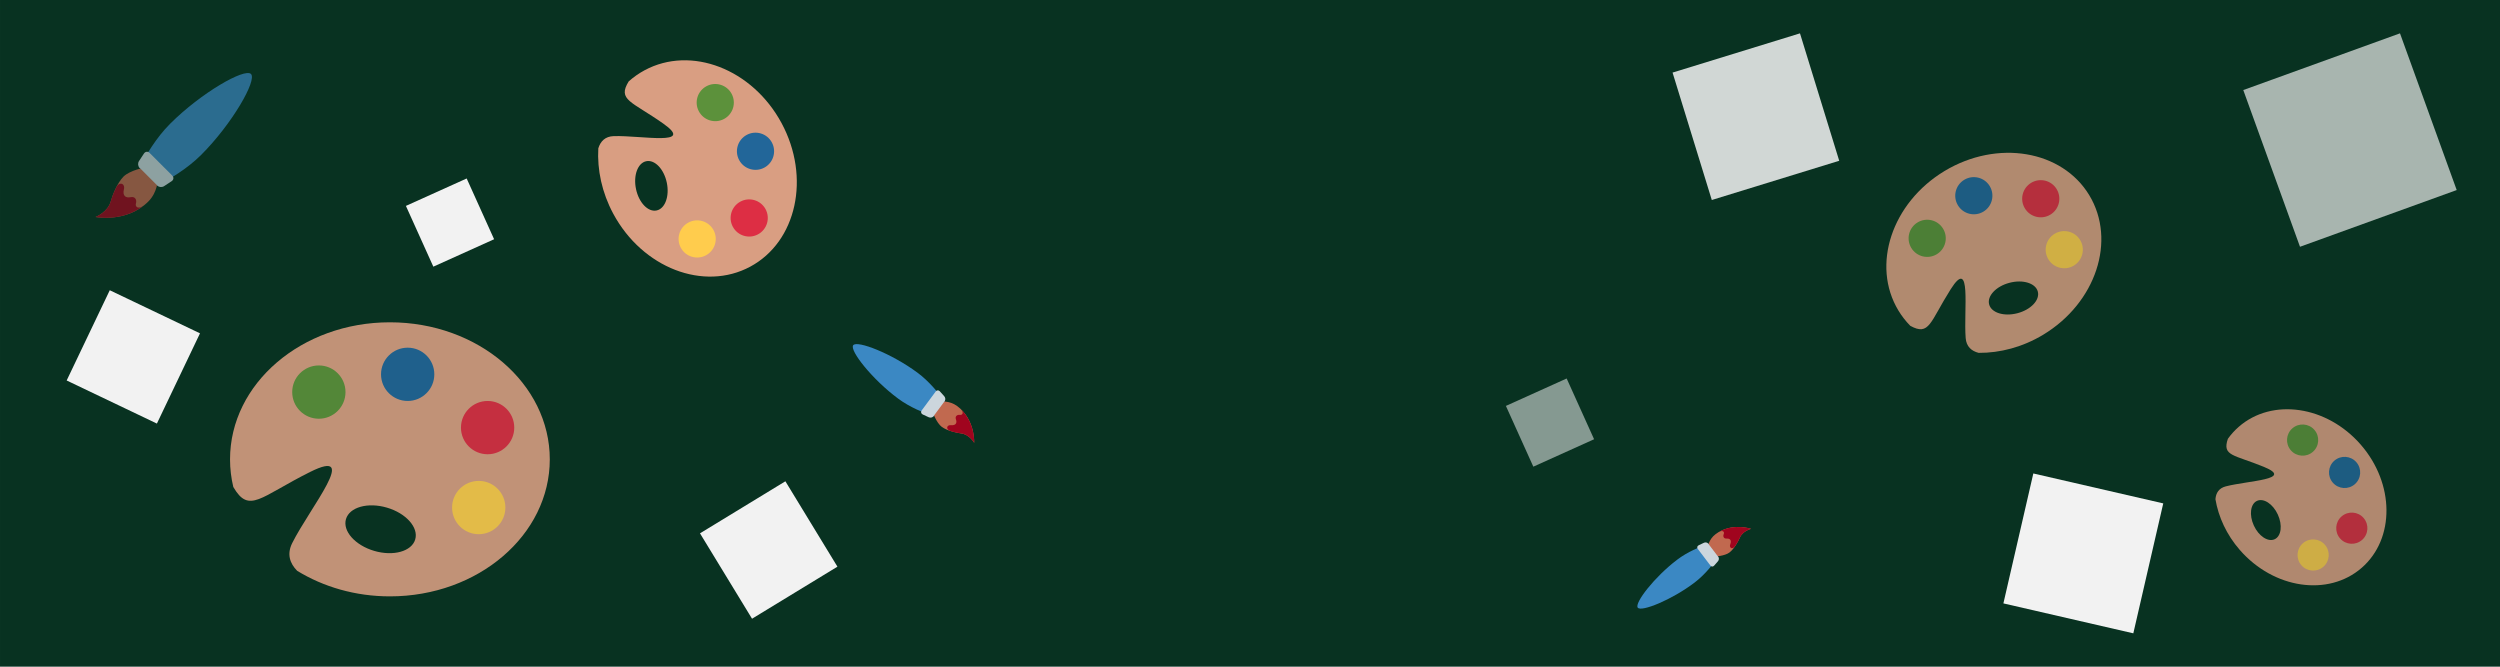<?xml version="1.0" encoding="UTF-8" standalone="no"?>
<svg
   sodipodi:docname="pbingo_malarstwo_banner.svg"
   inkscape:version="1.3.2 (091e20e, 2023-11-25, custom)"
   id="svg8"
   version="1.1"
   viewBox="0 0 198.438 52.917"
   height="200"
   width="750"
   xml:space="preserve"
   xmlns:inkscape="http://www.inkscape.org/namespaces/inkscape"
   xmlns:sodipodi="http://sodipodi.sourceforge.net/DTD/sodipodi-0.dtd"
   xmlns="http://www.w3.org/2000/svg"
   xmlns:svg="http://www.w3.org/2000/svg"
   xmlns:rdf="http://www.w3.org/1999/02/22-rdf-syntax-ns#"
   xmlns:cc="http://creativecommons.org/ns#"
   xmlns:dc="http://purl.org/dc/elements/1.1/"><defs
     id="defs2" /><sodipodi:namedview
     inkscape:window-maximized="0"
     inkscape:window-y="0"
     inkscape:window-x="0"
     inkscape:window-height="1020"
     inkscape:window-width="1898"
     units="px"
     showgrid="true"
     inkscape:document-rotation="0"
     inkscape:current-layer="layer1"
     inkscape:document-units="mm"
     inkscape:cy="101.01525"
     inkscape:cx="485.88337"
     inkscape:zoom="0.98994949"
     inkscape:pageshadow="2"
     inkscape:pageopacity="0.0"
     borderopacity="1.0"
     bordercolor="#666666"
     pagecolor="#ffffff"
     id="base"
     inkscape:showpageshadow="2"
     inkscape:pagecheckerboard="0"
     inkscape:deskcolor="#d1d1d1"><inkscape:grid
       id="grid833"
       type="xygrid"
       originx="0"
       originy="0"
       spacingy="1"
       spacingx="1"
       units="px"
       visible="true" /></sodipodi:namedview><g
     id="layer1"
     inkscape:groupmode="layer"
     inkscape:label="Warstwa 1"><rect
       ry="0"
       y="0"
       x="0"
       height="52.917"
       width="198.464"
       id="rect835"
       style="fill:#083221;fill-opacity:1;stroke:none;stroke-width:0.199;stroke-linecap:round;stroke-linejoin:round;stroke-miterlimit:4;stroke-dasharray:none" /><rect
       ry="0"
       y="44.938"
       x="-85.725"
       height="86.295"
       width="78.753"
       id="rect982"
       style="fill:none;stroke:none;stroke-width:1.272;stroke-linecap:round;stroke-linejoin:round"
       transform="scale(-1,1)" /><rect
       style="fill:none;stroke:none;stroke-width:1.288;stroke-linecap:round;stroke-linejoin:round"
       id="rect982-6"
       width="80.52"
       height="86.5"
       x="117.806"
       y="44.816"
       ry="0" /><rect
       transform="rotate(58.633)"
       ry="1.5258797e-06"
       y="-33.344"
       x="65.068"
       height="7.938"
       width="7.937"
       id="rect996"
       style="fill:#f2f2f2;fill-opacity:1;stroke-width:3;stroke-linecap:round;stroke-linejoin:round" /><rect
       transform="rotate(-24.295)"
       style="fill:#f2f2f2;fill-opacity:1;stroke-width:2;stroke-linecap:round;stroke-linejoin:round;opacity:0.531"
       id="rect996-5"
       width="5.292"
       height="5.292"
       x="95.689"
       y="78.545"
       ry="1.0172533e-06" /><rect
       transform="rotate(-17.114)"
       style="fill:#f2f2f2;fill-opacity:1;stroke-width:4;stroke-linecap:round;stroke-linejoin:round;opacity:0.858"
       id="rect996-7"
       width="10.583"
       height="10.583"
       x="125.186"
       y="44.574"
       ry="2.0345058e-06" /><rect
       transform="rotate(12.972)"
       style="fill:#f2f2f2;fill-opacity:1;stroke-width:4;stroke-linecap:round;stroke-linejoin:round"
       id="rect996-52"
       width="10.583"
       height="10.583"
       x="165.713"
       y="0.393"
       ry="2.0345058e-06" /><rect
       transform="rotate(70.104)"
       style="fill:#f2f2f2;fill-opacity:1;stroke-width:5;stroke-linecap:round;stroke-linejoin:round;opacity:0.681"
       id="rect996-2"
       width="13.229"
       height="13.229"
       x="67.318"
       y="-178.229"
       ry="2.5431316e-06" /><rect
       transform="rotate(-24.295)"
       style="fill:#f2f2f2;fill-opacity:1;stroke-width:2;stroke-linecap:round;stroke-linejoin:round"
       id="rect996-1"
       width="5.292"
       height="5.292"
       x="22.641"
       y="28.152"
       ry="1.0172538e-06" /><rect
       transform="rotate(25.529)"
       style="fill:#f2f2f2;fill-opacity:1;stroke-width:3;stroke-linecap:round;stroke-linejoin:round"
       id="rect996-17"
       width="7.937"
       height="7.938"
       x="17.79"
       y="17.034"
       ry="1.5258802e-06" /><g
       id="g4"
       transform="matrix(0.349,0,0,0.349,7.433,5.099)"
       style="opacity:0.677"><path
         fill="#3b88c3"
         d="m 14.57,27.673 c 2.814,-1.692 6.635,-3.807 9.899,-7.071 7.03,-7.029 12.729,-16.97 11.314,-18.385 -1.414,-1.414 -11.355,4.285 -18.385,11.314 -3.265,3.265 -5.379,7.085 -7.071,9.899 z"
         id="path1" /><path
         fill="#c1694f"
         d="m 0.428,34.744 c 0,0 7.071,1.414 12.021,-3.536 2.121,-2.121 2.121,-4.949 2.121,-4.949 L 11.741,23.43 c 0,0 -3.535,0.708 -4.95,2.122 -1.414,1.414 -2.518,4.232 -2.888,5.598 -0.676,2.502 -3.475,3.594 -3.475,3.594 z"
         id="path2-9" /><path
         fill="#ccd6dd"
         d="M 17.882,25.328 12.714,20.16 c -0.391,-0.391 -0.958,-0.326 -1.27,0.145 l -1.123,1.705 c -0.311,0.471 -0.271,1.142 0.087,1.501 l 4.122,4.123 c 0.358,0.358 1.03,0.397 1.501,0.087 l 1.705,-1.124 c 0.472,-0.311 0.536,-0.878 0.146,-1.269 z"
         id="path3" /><path
         fill="#a0041e"
         d="M 11.229,32.26 C 10.038,33.029 9.403,32.388 9.62,31.651 9.841,30.9 9.5,30.003 8.383,30.237 7.266,30.47 6.527,29.883 6.88,28.47 7.228,27.077 5.795,26.607 5.126,28.035 c -0.582,1.16 -1.017,2.359 -1.222,3.115 -0.677,2.503 -3.476,3.595 -3.476,3.595 0,0 5.988,1.184 10.801,-2.485 z"
         id="path4-88" /></g><g
       id="g4-09"
       transform="matrix(-0.226,-0.031,0.031,-0.226,138.015,49.843)"><path
         fill="#3b88c3"
         d="m 14.57,27.673 c 2.814,-1.692 6.635,-3.807 9.899,-7.071 7.03,-7.029 12.729,-16.97 11.314,-18.385 -1.414,-1.414 -11.355,4.285 -18.385,11.314 -3.265,3.265 -5.379,7.085 -7.071,9.899 z"
         id="path1-6" /><path
         fill="#c1694f"
         d="m 0.428,34.744 c 0,0 7.071,1.414 12.021,-3.536 2.121,-2.121 2.121,-4.949 2.121,-4.949 L 11.741,23.43 c 0,0 -3.535,0.708 -4.95,2.122 -1.414,1.414 -2.518,4.232 -2.888,5.598 -0.676,2.502 -3.475,3.594 -3.475,3.594 z"
         id="path2-9-4" /><path
         fill="#ccd6dd"
         d="M 17.882,25.328 12.714,20.16 c -0.391,-0.391 -0.958,-0.326 -1.27,0.145 l -1.123,1.705 c -0.311,0.471 -0.271,1.142 0.087,1.501 l 4.122,4.123 c 0.358,0.358 1.03,0.397 1.501,0.087 l 1.705,-1.124 c 0.472,-0.311 0.536,-0.878 0.146,-1.269 z"
         id="path3-7" /><path
         fill="#a0041e"
         d="M 11.229,32.26 C 10.038,33.029 9.403,32.388 9.62,31.651 9.841,30.9 9.5,30.003 8.383,30.237 7.266,30.47 6.527,29.883 6.88,28.47 7.228,27.077 5.795,26.607 5.126,28.035 c -0.582,1.16 -1.017,2.359 -1.222,3.115 -0.677,2.503 -3.476,3.595 -3.476,3.595 0,0 5.988,1.184 10.801,-2.485 z"
         id="path4-88-0" /></g><g
       id="g4-0"
       transform="matrix(0.705,0,0,0.705,18.259,23.367)"
       style="opacity:0.883"><path
         fill="#d99e82"
         d="m 18,3.143 c -9.941,0 -18,6.908 -18,15.428 0,1.066 0.126,2.107 0.367,3.112 C 2.146,24.744 3.377,22.812 9,20 14.727,17.136 9,24 7,28 6.385,29.23 6.718,30.271 7.56,31.124 10.506,32.928 14.104,34 18,34 27.941,34 36,27.093 36,18.571 36,10.051 27.941,3.143 18,3.143 Z m 2.849,24.447 c -0.395,1.346 -2.46,1.924 -4.613,1.291 -2.153,-0.632 -3.578,-2.234 -3.183,-3.581 0.395,-1.346 2.46,-1.924 4.613,-1.29 2.153,0.631 3.578,2.233 3.183,3.58 z"
         id="path1-4" /><circle
         fill="#5c913b"
         cx="10"
         cy="11"
         r="3"
         id="circle1" /><circle
         fill="#226699"
         cx="20"
         cy="9"
         r="3"
         id="circle2" /><circle
         fill="#dd2e44"
         cx="29"
         cy="15"
         r="3"
         id="circle3" /><circle
         fill="#ffcc4d"
         cx="28"
         cy="24"
         r="3"
         id="circle4" /></g><g
       id="g4-0-7"
       transform="matrix(0.421,-0.254,0.254,0.421,145.967,16.826)"
       style="opacity:0.805"><path
         fill="#d99e82"
         d="m 18,3.143 c -9.941,0 -18,6.908 -18,15.428 0,1.066 0.126,2.107 0.367,3.112 C 2.146,24.744 3.377,22.812 9,20 14.727,17.136 9,24 7,28 6.385,29.23 6.718,30.271 7.56,31.124 10.506,32.928 14.104,34 18,34 27.941,34 36,27.093 36,18.571 36,10.051 27.941,3.143 18,3.143 Z m 2.849,24.447 c -0.395,1.346 -2.46,1.924 -4.613,1.291 -2.153,-0.632 -3.578,-2.234 -3.183,-3.581 0.395,-1.346 2.46,-1.924 4.613,-1.29 2.153,0.631 3.578,2.233 3.183,3.58 z"
         id="path1-4-1" /><circle
         fill="#5c913b"
         cx="10"
         cy="11"
         r="3"
         id="circle1-2" /><circle
         fill="#226699"
         cx="20"
         cy="9"
         r="3"
         id="circle2-1" /><circle
         fill="#dd2e44"
         cx="29"
         cy="15"
         r="3"
         id="circle3-1" /><circle
         fill="#ffcc4d"
         cx="28"
         cy="24"
         r="3"
         id="circle4-1" /></g><g
       id="g4-0-7-0"
       transform="matrix(0.271,0.311,-0.311,0.271,183.482,28.841)"
       style="opacity:0.797"><path
         fill="#d99e82"
         d="m 18,3.143 c -9.941,0 -18,6.908 -18,15.428 0,1.066 0.126,2.107 0.367,3.112 C 2.146,24.744 3.377,22.812 9,20 14.727,17.136 9,24 7,28 6.385,29.23 6.718,30.271 7.56,31.124 10.506,32.928 14.104,34 18,34 27.941,34 36,27.093 36,18.571 36,10.051 27.941,3.143 18,3.143 Z m 2.849,24.447 c -0.395,1.346 -2.46,1.924 -4.613,1.291 -2.153,-0.632 -3.578,-2.234 -3.183,-3.581 0.395,-1.346 2.46,-1.924 4.613,-1.29 2.153,0.631 3.578,2.233 3.183,3.58 z"
         id="path1-4-1-8" /><circle
         fill="#5c913b"
         cx="10"
         cy="11"
         r="3"
         id="circle1-2-6" /><circle
         fill="#226699"
         cx="20"
         cy="9"
         r="3"
         id="circle2-1-7" /><circle
         fill="#dd2e44"
         cx="29"
         cy="15"
         r="3"
         id="circle3-1-1" /><circle
         fill="#ffcc4d"
         cx="28"
         cy="24"
         r="3"
         id="circle4-1-6" /></g><g
       id="g4-6"
       transform="matrix(-0.038,-0.254,0.254,-0.038,68.519,36.577)"><path
         fill="#3b88c3"
         d="m 14.57,27.673 c 2.814,-1.692 6.635,-3.807 9.899,-7.071 7.03,-7.029 12.729,-16.97 11.314,-18.385 -1.414,-1.414 -11.355,4.285 -18.385,11.314 -3.265,3.265 -5.379,7.085 -7.071,9.899 z"
         id="path1-5" /><path
         fill="#c1694f"
         d="m 0.428,34.744 c 0,0 7.071,1.414 12.021,-3.536 2.121,-2.121 2.121,-4.949 2.121,-4.949 L 11.741,23.43 c 0,0 -3.535,0.708 -4.95,2.122 -1.414,1.414 -2.518,4.232 -2.888,5.598 -0.676,2.502 -3.475,3.594 -3.475,3.594 z"
         id="path2-9-7" /><path
         fill="#ccd6dd"
         d="M 17.882,25.328 12.714,20.16 c -0.391,-0.391 -0.958,-0.326 -1.27,0.145 l -1.123,1.705 c -0.311,0.471 -0.271,1.142 0.087,1.501 l 4.122,4.123 c 0.358,0.358 1.03,0.397 1.501,0.087 l 1.705,-1.124 c 0.472,-0.311 0.536,-0.878 0.146,-1.269 z"
         id="path3-6" /><path
         fill="#a0041e"
         d="M 11.229,32.26 C 10.038,33.029 9.403,32.388 9.62,31.651 9.841,30.9 9.5,30.003 8.383,30.237 7.266,30.47 6.527,29.883 6.88,28.47 7.228,27.077 5.795,26.607 5.126,28.035 c -0.582,1.16 -1.017,2.359 -1.222,3.115 -0.677,2.503 -3.476,3.595 -3.476,3.595 0,0 5.988,1.184 10.801,-2.485 z"
         id="path4-88-9" /></g><g
       id="g4-0-7-4"
       transform="matrix(0.233,0.433,-0.433,0.233,59.206,1.25)"><path
         fill="#d99e82"
         d="m 18,3.143 c -9.941,0 -18,6.908 -18,15.428 0,1.066 0.126,2.107 0.367,3.112 C 2.146,24.744 3.377,22.812 9,20 14.727,17.136 9,24 7,28 6.385,29.23 6.718,30.271 7.56,31.124 10.506,32.928 14.104,34 18,34 27.941,34 36,27.093 36,18.571 36,10.051 27.941,3.143 18,3.143 Z m 2.849,24.447 c -0.395,1.346 -2.46,1.924 -4.613,1.291 -2.153,-0.632 -3.578,-2.234 -3.183,-3.581 0.395,-1.346 2.46,-1.924 4.613,-1.29 2.153,0.631 3.578,2.233 3.183,3.58 z"
         id="path1-4-1-9" /><circle
         fill="#5c913b"
         cx="10"
         cy="11"
         r="3"
         id="circle1-2-3" /><circle
         fill="#226699"
         cx="20"
         cy="9"
         r="3"
         id="circle2-1-3" /><circle
         fill="#dd2e44"
         cx="29"
         cy="15"
         r="3"
         id="circle3-1-7" /><circle
         fill="#ffcc4d"
         cx="28"
         cy="24"
         r="3"
         id="circle4-1-9" /></g></g></svg>
